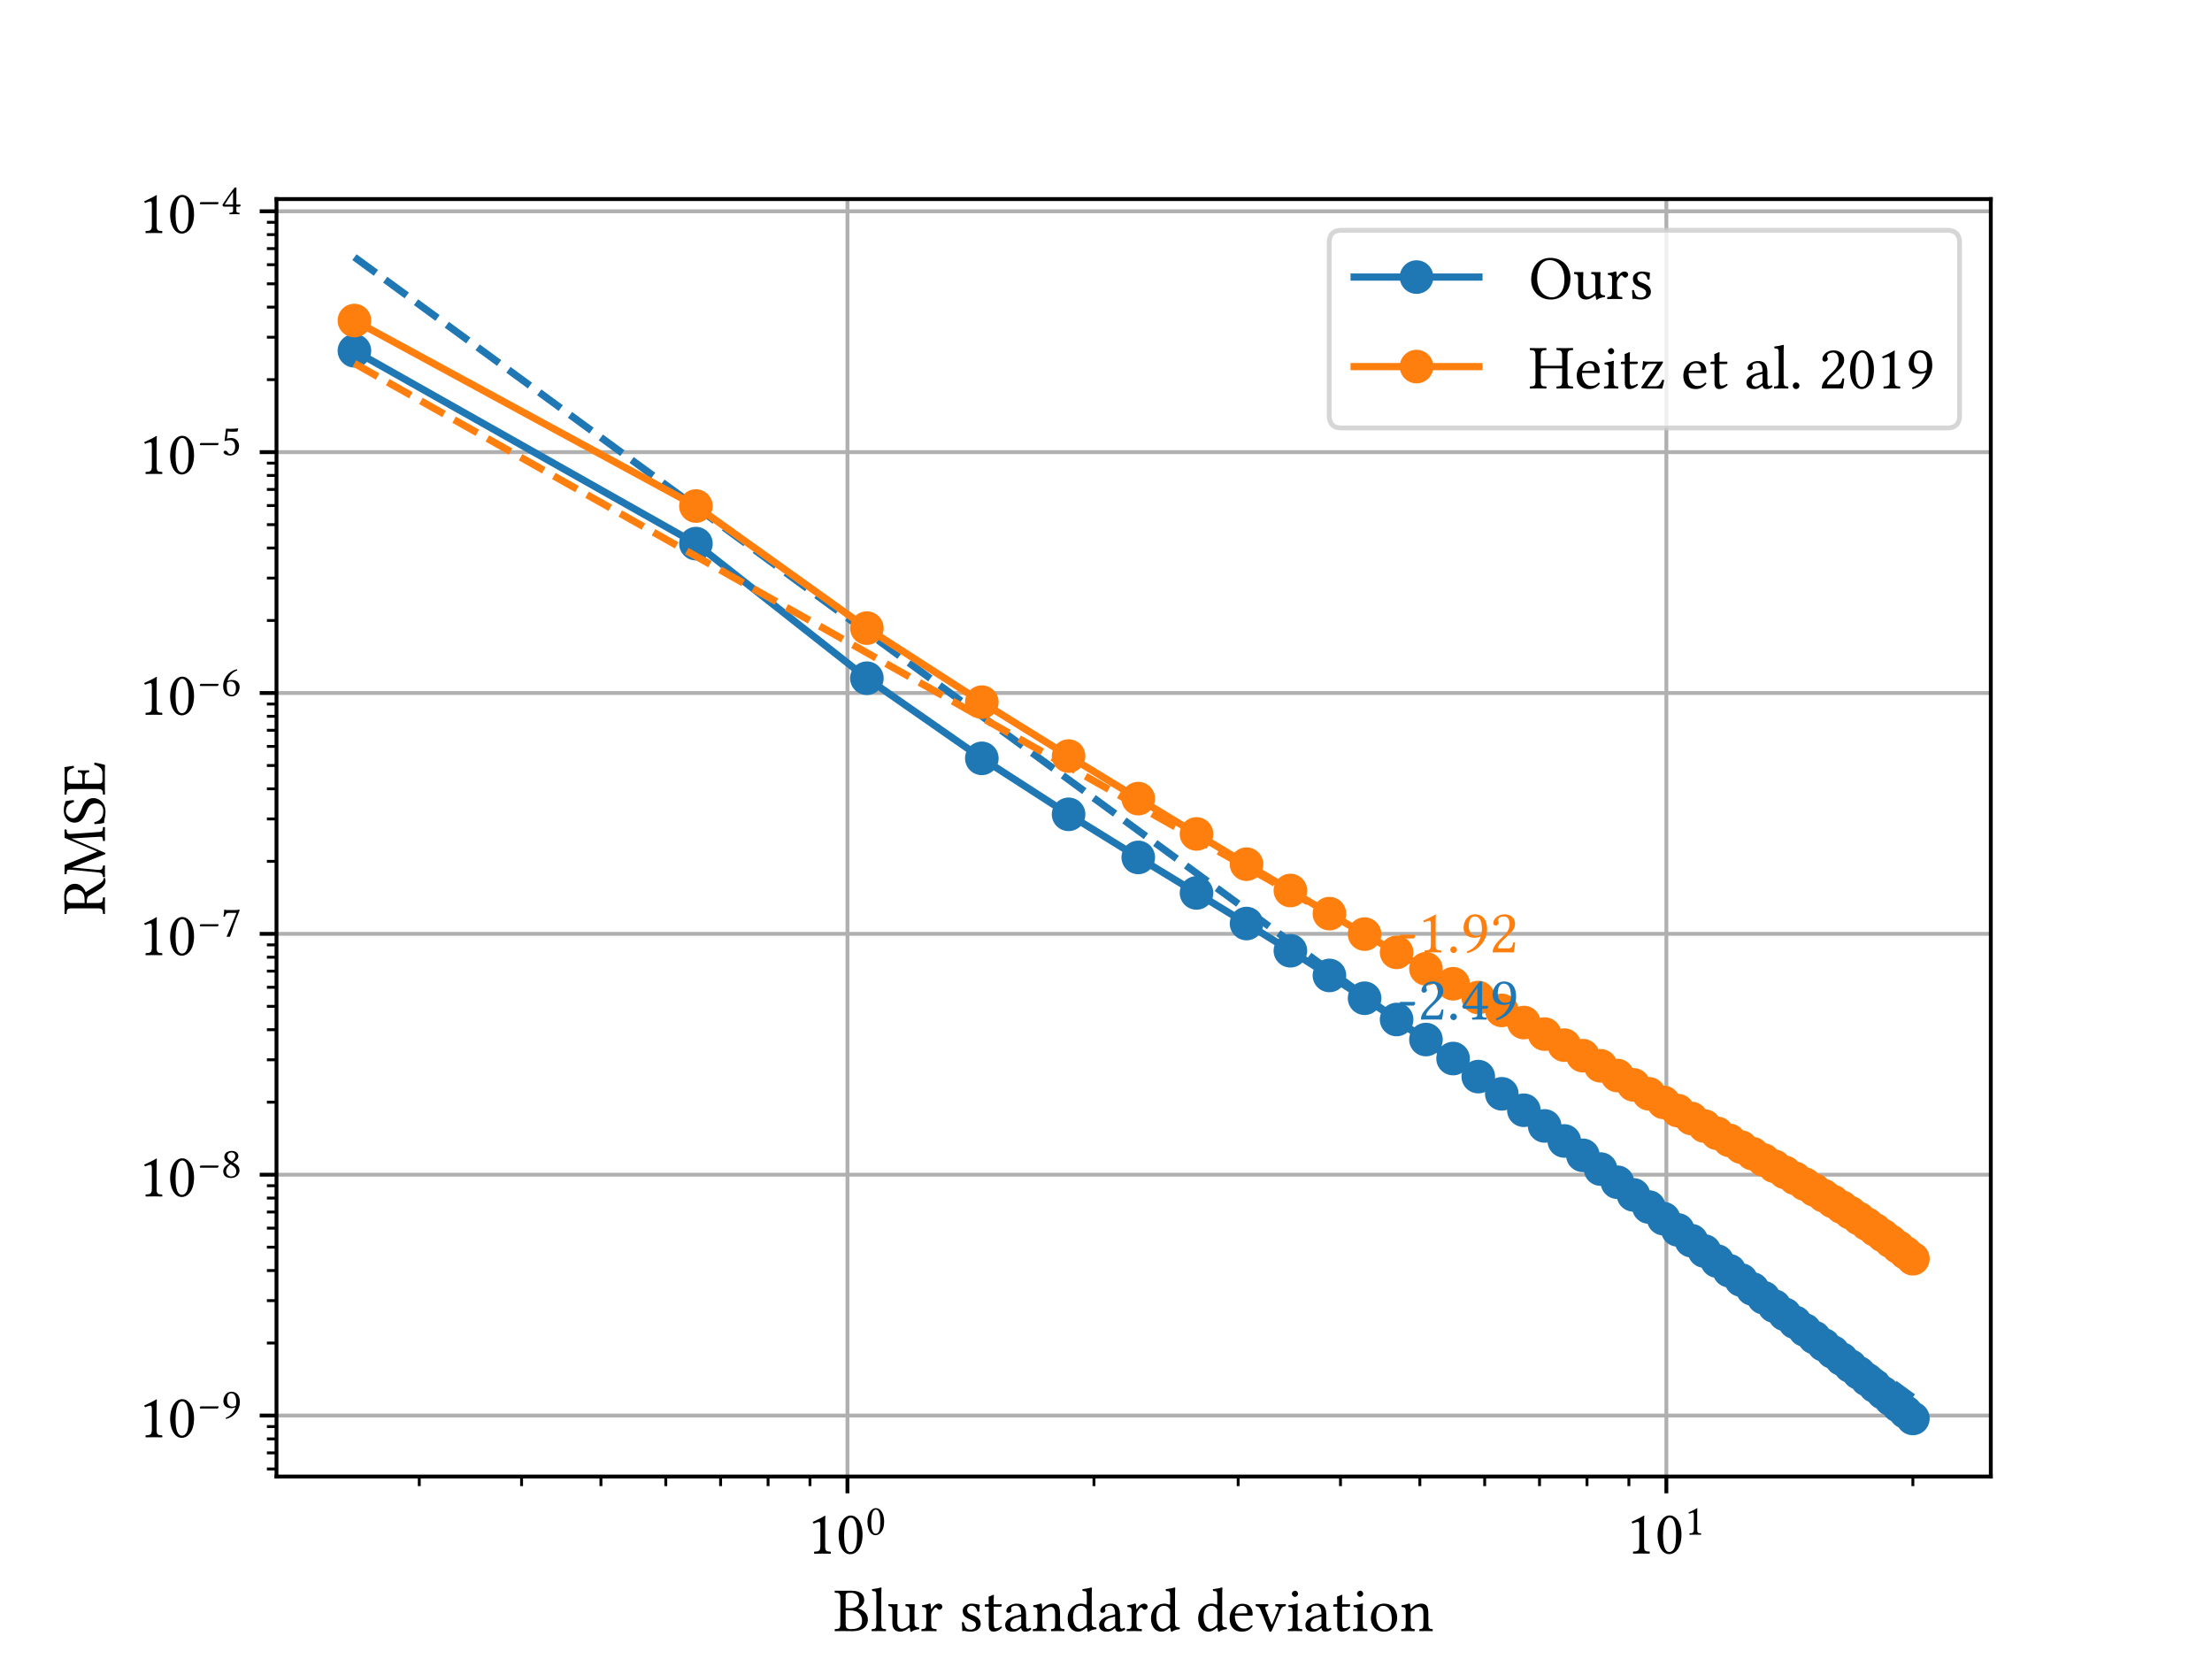 <?xml version="1.0" encoding="utf-8" standalone="no"?>
<!DOCTYPE svg PUBLIC "-//W3C//DTD SVG 1.1//EN"
  "http://www.w3.org/Graphics/SVG/1.1/DTD/svg11.dtd">
<!-- Created with matplotlib (https://matplotlib.org/) -->
<svg height="345.6pt" version="1.1" viewBox="0 0 460.8 345.6" width="460.8pt" xmlns="http://www.w3.org/2000/svg" xmlns:xlink="http://www.w3.org/1999/xlink">
 <defs>
  <style type="text/css">
*{stroke-linecap:butt;stroke-linejoin:round;}
  </style>
 </defs>
 <g id="figure_1">
  <g id="patch_1">
   <path d="M 0 345.6 
L 460.8 345.6 
L 460.8 0 
L 0 0 
z
" style="fill:#ffffff;"/>
  </g>
  <g id="axes_1">
   <g id="patch_2">
    <path d="M 57.6 307.584 
L 414.72 307.584 
L 414.72 41.472 
L 57.6 41.472 
z
" style="fill:#ffffff;"/>
   </g>
   <g id="matplotlib.axis_1">
    <g id="xtick_1">
     <g id="line2d_1">
      <path clip-path="url(#pdb70a3548d)" d="M 176.54 307.584 
L 176.54 41.472 
" style="fill:none;stroke:#b0b0b0;stroke-linecap:square;stroke-width:0.8;"/>
     </g>
     <g id="line2d_2">
      <defs>
       <path d="M 0 0 
L 0 3.5 
" id="m15fa6230fa" style="stroke:#000000;stroke-width:0.8;"/>
      </defs>
      <g>
       <use style="stroke:#000000;stroke-width:0.8;" x="176.54" xlink:href="#m15fa6230fa" y="307.584"/>
      </g>
     </g>
     <g id="text_1">
      <!-- $\mathdefault{10^{0}}$ -->
      <defs>
       <path d="M 28.797 12.203 
L 28.797 46.906 
C 28.797 52.906 28.906 59 29.094 60.297 
C 29.094 60.703 28.797 60.797 28.5 60.797 
C 22.906 57.297 17.703 54.906 8.906 50.797 
C 9 49.594 9.5 48.703 10.406 48.094 
C 14.906 50 17.203 50.594 19.094 50.594 
C 20.703 50.594 21.094 48.203 21.094 44.797 
L 21.094 12.203 
C 21.094 3.906 18.406 3.406 11.406 3.094 
C 10.797 2.5 10.797 0.406 11.406 -0.203 
C 16.297 -0.094 19.797 0 25.297 0 
C 30 0 32.5 -0.094 37.5 -0.203 
C 38.094 0.406 38.094 2.5 37.5 3.094 
C 30.5 3.406 28.797 3.906 28.797 12.203 
z
" id="LinLibertineO-49"/>
       <path d="M 23.203 57.5 
C 24.906 57.5 26.5 56.906 27.703 55.797 
C 30.797 53.203 33.5 45.594 33.5 32.203 
C 33.5 23 33.203 16.703 31.797 11.594 
C 29.594 3.406 24.703 2.5 22.906 2.5 
C 13.594 2.5 12.594 19.594 12.594 28.297 
C 12.594 52.906 18.703 57.5 23.203 57.5 
z
M 22.797 -1 
C 30.5 -1 42.203 6.797 42.203 30.297 
C 42.203 40.203 39.797 48.703 35.406 54.5 
C 32.703 57.906 28.594 61 23.203 61 
C 13.297 61 3.906 49.203 3.906 29.406 
C 3.906 18.703 7.094 8.594 12.594 3.203 
C 15.5 0.297 18.906 -1 22.797 -1 
z
" id="LinLibertineO-48"/>
      </defs>
      <g transform="translate(168.155 323.658)scale(0.13 -0.13)">
       <use transform="translate(0 0.134)" xlink:href="#LinLibertineO-49"/>
       <use transform="translate(46.5 0.134)" xlink:href="#LinLibertineO-48"/>
       <use transform="translate(93.754 30.3)scale(0.7)" xlink:href="#LinLibertineO-48"/>
      </g>
     </g>
    </g>
    <g id="xtick_2">
     <g id="line2d_3">
      <path clip-path="url(#pdb70a3548d)" d="M 347.134 307.584 
L 347.134 41.472 
" style="fill:none;stroke:#b0b0b0;stroke-linecap:square;stroke-width:0.8;"/>
     </g>
     <g id="line2d_4">
      <g>
       <use style="stroke:#000000;stroke-width:0.8;" x="347.134" xlink:href="#m15fa6230fa" y="307.584"/>
      </g>
     </g>
     <g id="text_2">
      <!-- $\mathdefault{10^{1}}$ -->
      <g transform="translate(338.749 323.658)scale(0.13 -0.13)">
       <use transform="translate(0 0.277)" xlink:href="#LinLibertineO-49"/>
       <use transform="translate(46.5 0.277)" xlink:href="#LinLibertineO-48"/>
       <use transform="translate(93.754 30.442)scale(0.7)" xlink:href="#LinLibertineO-49"/>
      </g>
     </g>
    </g>
    <g id="xtick_3">
     <g id="line2d_5">
      <defs>
       <path d="M 0 0 
L 0 2 
" id="m70de7810a5" style="stroke:#000000;stroke-width:0.6;"/>
      </defs>
      <g>
       <use style="stroke:#000000;stroke-width:0.6;" x="87.341" xlink:href="#m70de7810a5" y="307.584"/>
      </g>
     </g>
    </g>
    <g id="xtick_4">
     <g id="line2d_6">
      <g>
       <use style="stroke:#000000;stroke-width:0.6;" x="108.654" xlink:href="#m70de7810a5" y="307.584"/>
      </g>
     </g>
    </g>
    <g id="xtick_5">
     <g id="line2d_7">
      <g>
       <use style="stroke:#000000;stroke-width:0.6;" x="125.186" xlink:href="#m70de7810a5" y="307.584"/>
      </g>
     </g>
    </g>
    <g id="xtick_6">
     <g id="line2d_8">
      <g>
       <use style="stroke:#000000;stroke-width:0.6;" x="138.694" xlink:href="#m70de7810a5" y="307.584"/>
      </g>
     </g>
    </g>
    <g id="xtick_7">
     <g id="line2d_9">
      <g>
       <use style="stroke:#000000;stroke-width:0.6;" x="150.115" xlink:href="#m70de7810a5" y="307.584"/>
      </g>
     </g>
    </g>
    <g id="xtick_8">
     <g id="line2d_10">
      <g>
       <use style="stroke:#000000;stroke-width:0.6;" x="160.008" xlink:href="#m70de7810a5" y="307.584"/>
      </g>
     </g>
    </g>
    <g id="xtick_9">
     <g id="line2d_11">
      <g>
       <use style="stroke:#000000;stroke-width:0.6;" x="168.734" xlink:href="#m70de7810a5" y="307.584"/>
      </g>
     </g>
    </g>
    <g id="xtick_10">
     <g id="line2d_12">
      <g>
       <use style="stroke:#000000;stroke-width:0.6;" x="227.894" xlink:href="#m70de7810a5" y="307.584"/>
      </g>
     </g>
    </g>
    <g id="xtick_11">
     <g id="line2d_13">
      <g>
       <use style="stroke:#000000;stroke-width:0.6;" x="257.934" xlink:href="#m70de7810a5" y="307.584"/>
      </g>
     </g>
    </g>
    <g id="xtick_12">
     <g id="line2d_14">
      <g>
       <use style="stroke:#000000;stroke-width:0.6;" x="279.248" xlink:href="#m70de7810a5" y="307.584"/>
      </g>
     </g>
    </g>
    <g id="xtick_13">
     <g id="line2d_15">
      <g>
       <use style="stroke:#000000;stroke-width:0.6;" x="295.78" xlink:href="#m70de7810a5" y="307.584"/>
      </g>
     </g>
    </g>
    <g id="xtick_14">
     <g id="line2d_16">
      <g>
       <use style="stroke:#000000;stroke-width:0.6;" x="309.288" xlink:href="#m70de7810a5" y="307.584"/>
      </g>
     </g>
    </g>
    <g id="xtick_15">
     <g id="line2d_17">
      <g>
       <use style="stroke:#000000;stroke-width:0.6;" x="320.708" xlink:href="#m70de7810a5" y="307.584"/>
      </g>
     </g>
    </g>
    <g id="xtick_16">
     <g id="line2d_18">
      <g>
       <use style="stroke:#000000;stroke-width:0.6;" x="330.601" xlink:href="#m70de7810a5" y="307.584"/>
      </g>
     </g>
    </g>
    <g id="xtick_17">
     <g id="line2d_19">
      <g>
       <use style="stroke:#000000;stroke-width:0.6;" x="339.328" xlink:href="#m70de7810a5" y="307.584"/>
      </g>
     </g>
    </g>
    <g id="xtick_18">
     <g id="line2d_20">
      <g>
       <use style="stroke:#000000;stroke-width:0.6;" x="398.487" xlink:href="#m70de7810a5" y="307.584"/>
      </g>
     </g>
    </g>
    <g id="text_3">
     <!-- Blur standard deviation -->
     <defs>
      <path d="M 19.094 55 
C 19.094 60.297 19.094 61.297 27.797 61.297 
C 33.406 61.297 40.703 58.297 40.703 48.094 
C 40.703 39.594 34.797 36.594 26.5 36.594 
L 19.094 36.594 
z
M 19.094 33.203 
L 26 33.203 
C 39.703 33.203 45.406 25.5 45.406 16.5 
C 45.406 9.203 42.594 3.094 27.406 3.094 
C 20.406 3.094 19.094 5.703 19.094 11.797 
z
M 14.797 64.5 
C 11.203 64.5 5.797 64.594 1.906 64.703 
C 1.297 64.094 1.297 62 1.906 61.406 
C 8.906 61.094 10.594 60.594 10.594 52.297 
L 10.594 12.203 
C 10.594 3.906 8.906 3.406 1.906 3.094 
C 1.297 2.5 1.297 0.406 1.906 -0.203 
C 5.797 -0.094 11.094 0 14.906 0 
C 18.406 0 21.094 -0.203 29.5 -0.203 
C 49.406 -0.203 54.703 9.797 54.703 18.406 
C 54.703 28 48 33.5 39.297 36 
L 39.297 36.203 
C 44.297 38.703 48.797 43.797 48.797 49.297 
C 48.797 56 45.906 64.703 27.297 64.703 
C 23.797 64.703 18.406 64.5 14.797 64.5 
z
" id="LinLibertineO-66"/>
      <path d="M 9.5 12.203 
C 9.5 3.906 8.406 3.406 2.297 3.094 
C 1.703 2.5 1.703 0.406 2.297 -0.203 
C 5.797 -0.094 9.5 0 13.5 0 
C 17.5 0 21.297 -0.094 24.594 -0.203 
C 25.203 0.406 25.203 2.5 24.594 3.094 
C 18.5 3.406 17.406 3.906 17.406 12.203 
L 17.406 58.297 
C 17.406 64.797 17.797 68.797 17.797 68.797 
C 17.797 69.5 17.406 69.797 16.5 69.797 
C 14 68.797 6.5 67.406 2.5 67.094 
C 2.297 66.297 2.5 64.703 3.094 64.094 
C 8.906 63.703 9.5 63.406 9.5 55.906 
z
" id="LinLibertineO-108"/>
      <path d="M 21.703 -1 
C 25.594 -1 30.297 1 35.203 5 
C 35.703 5.406 36.594 5.594 36.703 4.906 
C 36.906 2.297 37.797 -1 37.797 -1 
C 38.594 -1.297 39 -1.297 39.703 -1 
C 41.906 0.797 45.406 2.297 51.5 3 
C 52.094 3.594 52.094 5.094 51.5 5.703 
C 45.094 6.203 44.203 8.094 44.203 13 
L 44.203 32.203 
C 44.203 35.203 44.594 42.5 44.594 42.5 
C 44.594 42.797 44.297 43.094 43.797 43.094 
C 43.297 43 41.797 42.906 40.297 42.906 
C 37.094 42.906 33.5 43 30.094 43.094 
C 29.5 42.5 29.5 40.406 30.094 39.797 
C 35 39.5 36.297 38.297 36.297 31.703 
L 36.297 12.406 
C 36.297 10.5 36.094 9.703 34.703 8.5 
C 31 5.297 27.203 3.703 24.703 3.703 
C 21.703 3.703 16.703 5.094 16.703 14 
L 16.703 32.203 
C 16.703 35.203 17.094 42.5 17.094 42.5 
C 17.094 42.797 16.797 43.094 16.297 43.094 
C 15.797 43 14.297 42.906 12.797 42.906 
C 9.594 42.906 6 43 2.594 43.094 
C 2 42.5 2 40.406 2.594 39.797 
C 7.406 39.406 8.797 38.297 8.797 31.797 
L 8.797 12.594 
C 8.797 5.703 11.797 -1 21.703 -1 
z
" id="LinLibertineO-117"/>
      <path d="M 17.594 35.797 
C 17.406 39.797 17.203 42.297 16.797 43.406 
C 16.5 43.797 16.406 44.203 15.594 44.203 
C 12.797 43.094 10.203 42.203 3.297 41.297 
C 3.094 40.703 3.297 39.094 3.5 38.5 
C 8.906 38 10 37.5 10 31.703 
L 10 12.203 
C 10 3.906 8.797 3.5 2.594 3.094 
C 2 2.5 2 0.406 2.594 -0.203 
C 6.094 -0.094 10 0 14 0 
C 18 0 22.594 -0.094 26.094 -0.203 
C 26.703 0.406 26.703 2.5 26.094 3.094 
C 19.094 3.594 17.906 3.906 17.906 12.203 
L 17.906 26.094 
C 17.906 28.703 19.094 31 20.297 32.797 
C 21.406 34.406 23.703 37.703 24.906 37.703 
C 25.797 37.703 26.703 37.406 27.406 36.406 
C 28.203 35.406 29.297 34.094 31.094 34.094 
C 33.5 34.094 35.797 36.594 35.797 39.094 
C 35.797 41 34 43.906 29.797 43.906 
C 25.094 43.906 21 39.5 18.703 35.594 
C 18.094 34.5 17.594 35.297 17.594 35.797 
z
" id="LinLibertineO-114"/>
      <path id="LinLibertineO-32"/>
      <path d="M 4.797 13.797 
C 5.203 8.906 5.5 4.203 5.5 0 
C 6.5 0.203 7.5 0.297 8 0.297 
C 8.703 0.297 9.297 0.297 10 0.094 
C 12.703 -0.594 15.406 -1 19.094 -1 
C 24.703 -1 35 1.703 35 11.594 
C 35 18.406 30.094 22.406 23.297 24.906 
C 17.203 27.094 13.297 28.703 13.297 34.203 
C 13.297 38.297 16.906 40.594 20.297 40.594 
C 22.5 40.594 28.297 39.797 29.594 31.297 
C 30.203 30.703 32.203 30.797 32.797 31.406 
C 33.094 35 33.297 38.703 33.406 42 
C 30.297 42.5 25.5 43.906 20.297 43.906 
C 12.906 43.906 6.203 39.094 6.203 32.703 
C 6.203 25.406 9.5 22.297 17.203 19.094 
C 25.5 15.703 27.406 13.594 27.406 9.297 
C 27.406 4.406 22.594 2.297 18.906 2.297 
C 15 2.297 12.797 3.594 11.797 4.703 
C 9.594 7 8.5 11.406 7.906 13.906 
C 7.297 14.5 5.406 14.406 4.797 13.797 
z
" id="LinLibertineO-115"/>
      <path d="M 4.297 42.906 
C 2.906 42.906 2.5 41.703 2.5 40.906 
L 2.5 39.594 
C 2.5 39.094 2.594 39 3 39 
L 8.906 39 
L 8.906 8.906 
C 8.906 1.797 12 -1 16.594 -1 
C 21.203 -1 26.203 1.203 30.094 5.594 
C 29.906 6.594 29.297 7.203 28.297 7.297 
C 25.703 5.297 22.703 4.5 20.094 4.5 
C 17.406 4.5 16.797 7.5 16.797 13.703 
L 16.797 39 
L 27.203 39 
C 28.203 39 29.594 39.406 29.594 40.297 
L 29.594 42.297 
C 29.594 42.703 29.297 42.906 28.797 42.906 
L 16.797 42.906 
L 16.797 46.797 
C 16.797 53.297 17.203 57.297 17.203 57.297 
C 17.203 57.906 16.906 58.094 16.406 58.094 
C 15.906 58.094 15.094 57.703 14.203 57.203 
C 13 56.594 12 56.203 10.797 55.797 
C 9.594 55.5 8.594 55.094 8.594 54.5 
C 8.594 53.297 8.906 54 8.906 42.906 
z
" id="LinLibertineO-116"/>
      <path d="M 29.297 23.297 
L 29.297 10.094 
C 29.297 8.797 28.703 8.094 27.906 7.5 
C 25.297 5.406 21.906 3.094 19.094 3.094 
C 14.094 3.094 11.906 7.094 11.906 10.203 
C 11.906 14.703 14 19.297 21.406 21.203 
z
M 29.297 4.797 
C 29.906 1.703 30.906 -1 36 -1 
C 39.797 -1 43.406 0.703 45.5 2.703 
C 45.297 3.906 44.906 4.703 43.797 5.406 
C 43 4.703 41.297 3.797 40.094 3.797 
C 37.203 3.797 37.094 7.703 37.094 12.297 
L 37.094 27 
C 37.094 41.203 29.297 43.906 22 43.906 
C 13.797 43.906 5.5 38.5 5.5 32.797 
C 5.5 30.406 6.703 29.203 9 29.203 
C 11.906 29.203 13.703 31.297 13.703 32.594 
C 13.703 33.297 13.594 34 13.406 34.406 
C 13.297 34.703 13.203 35.297 13.203 36.406 
C 13.203 39.5 17.406 40.594 21.203 40.594 
C 24.594 40.594 29.297 38.906 29.297 27.594 
C 29.297 26.906 29 26.5 28.703 26.406 
L 20.094 24.297 
C 10.5 21.906 3.594 16.594 3.594 9.797 
C 3.594 1.594 9.203 -1 16.203 -1 
C 19.594 -1 22.703 -0.203 27.094 3.203 
L 29.094 4.797 
z
" id="LinLibertineO-97"/>
      <path d="M 18.406 35.797 
C 17.703 35.094 17.203 34.797 17.203 35.797 
C 17.094 38.5 16.797 42.297 16.406 43.406 
C 16.094 43.797 16 44.203 15.203 44.203 
C 12.406 43.094 9.797 42.203 2.906 41.297 
C 2.703 40.703 2.906 39.094 3.094 38.5 
C 8.5 38 9.594 37.5 9.594 31.703 
L 9.594 12.203 
C 9.594 4 8.594 3.594 2.594 3.094 
C 2 2.5 2 0.406 2.594 -0.203 
C 5.594 -0.094 9.594 0 13.594 0 
C 17.594 0 20.594 -0.094 23.594 -0.203 
C 24.203 0.406 24.203 2.5 23.594 3.094 
C 18.5 3.594 17.5 4 17.5 12.203 
L 17.5 28.594 
C 17.5 30.703 18.406 31.906 19.203 32.797 
C 23 36.5 27.5 38.703 31.406 38.703 
C 33.406 38.703 35.5 37.406 36.703 35.094 
C 37.703 33.094 37.906 30.406 37.906 27.406 
L 37.906 12.203 
C 37.906 4 36.906 3.594 31.703 3.094 
C 31.203 2.5 31.203 0.406 31.703 -0.203 
C 34.703 -0.094 37.906 0 41.906 0 
C 45.906 0 49.5 -0.094 52.5 -0.203 
C 53 0.406 53 2.5 52.5 3.094 
C 46.906 3.594 45.797 4 45.797 12.203 
L 45.797 27.094 
C 45.797 32.594 45.406 37.406 43.094 40.5 
C 41.406 42.703 38.297 43.906 34.797 43.906 
C 29.906 43.906 24.297 42.594 18.406 35.797 
z
" id="LinLibertineO-110"/>
      <path d="M 34.5 12.406 
C 34.5 10.5 34.297 9.703 32.906 8.5 
C 29.203 5.297 26 3.703 23.5 3.703 
C 18.094 3.703 12.5 9.594 12.5 22.094 
C 12.5 29.297 13.906 33.297 15.406 35.406 
C 18.5 40.094 22.703 40.406 24.703 40.406 
C 28.297 40.406 30.797 39.094 32.797 36.797 
C 34.203 35.203 34.5 34.5 34.5 31.406 
z
M 33.406 5 
C 33.797 5.406 34.797 5.594 34.906 4.906 
C 35.094 2.406 36 -1 36 -1 
C 36.797 -1.297 37.297 -1.297 37.906 -1 
C 40.094 0.797 43.594 2.297 49.703 3 
C 50.297 3.594 50.297 5.094 49.703 5.703 
C 43.297 6.203 42.406 8.094 42.406 13 
L 42.406 58.297 
C 42.406 64.797 42.797 68.797 42.797 68.797 
C 42.797 69.5 42.406 69.797 41.5 69.797 
C 39 68.797 31.5 67.406 27.5 67.094 
C 27.297 66.297 27.5 64.703 28.094 64.094 
C 33.297 63.797 34.5 64.297 34.5 55.906 
L 34.5 43.094 
C 34.5 42.406 34.297 42.203 33.594 42.203 
C 33.203 42.203 29.094 43.906 25.797 43.906 
C 19.203 43.906 14.797 41.703 10.797 37.906 
C 6.5 33.594 3.906 27.703 3.906 20.297 
C 3.906 8 10.094 -1 20.906 -1 
C 24.797 -1 28.5 1 33.406 5 
z
" id="LinLibertineO-100"/>
      <path d="M 12.406 28.203 
C 14.297 39.5 21.297 40.406 23.703 40.406 
C 27.5 40.406 32 38.297 32 29.906 
C 32 29 31.594 28.5 30.5 28.5 
z
M 38.594 9.297 
C 34.906 5.5 32 3.906 26.203 3.906 
C 22.594 3.906 18.406 6 15.297 11.094 
C 13.297 14.406 12.094 19 12.094 24.797 
L 38.703 24.594 
C 39.906 24.594 40.594 25.203 40.594 26.297 
C 40.594 34.703 37.594 43.703 23.703 43.703 
C 15 43.703 3.703 35.406 3.703 20.203 
C 3.703 14.594 5.094 9.203 8.406 5.406 
C 11.797 1.406 16.5 -1 23.703 -1 
C 31.297 -1 36.703 2.5 40.703 7.703 
C 40.406 8.703 39.797 9.203 38.594 9.297 
z
" id="LinLibertineO-101"/>
      <path d="M 32.5 39.797 
C 37.906 39.406 38.406 38.094 36.297 33.094 
L 28.297 13.5 
C 26.594 9.5 26.094 9.594 24.594 13.797 
L 17.297 33.094 
C 15.594 37.906 15.094 39.094 20.5 39.797 
C 21.094 40.406 21.094 42.5 20.5 43.094 
C 17.203 43 13.703 42.906 10.406 42.906 
C 7.094 42.906 4.094 43 1.094 43.094 
C 0.5 42.5 0.5 40.406 1.094 39.797 
C 6.406 39.094 7.094 37.5 9.094 32.5 
L 21.906 0.906 
C 22.5 -0.594 23.094 -1.203 24.406 -1.203 
C 25.406 -1.203 26 -0.594 26.797 1.094 
L 40.094 32.406 
C 42 36.703 43.094 39.297 48.703 39.797 
C 49.297 40.406 49.297 42.5 48.703 43.094 
C 46.703 43 44.297 42.906 41.703 42.906 
C 38.406 42.906 35 43 32.5 43.094 
C 31.906 42.5 31.906 40.406 32.5 39.797 
z
" id="LinLibertineO-118"/>
      <path d="M 9 59.906 
C 9 57.297 11.406 54.703 13.797 54.703 
C 16.594 54.703 19 57.297 19 59.5 
C 19 61.906 16.906 64.703 14.203 64.703 
C 11.797 64.703 9 62.297 9 59.906 
z
M 18.094 12.203 
L 18.094 32.094 
C 18.094 37.094 18.5 43.5 18.5 43.5 
C 18.5 43.906 18 44.203 17.203 44.203 
C 14.297 43.094 10.406 42.203 3.5 41.297 
C 3.297 40.703 3.5 39.094 3.703 38.5 
C 9.094 37.906 10.203 37.406 10.203 31.703 
L 10.203 12.203 
C 10.203 3.906 9.094 3.594 3 3.094 
C 2.406 2.5 2.406 0.406 3 -0.203 
C 6.297 -0.094 10.203 0 14.203 0 
C 18.203 0 22 -0.094 25.297 -0.203 
C 25.906 0.406 25.906 2.5 25.297 3.094 
C 19.203 3.5 18.094 3.906 18.094 12.203 
z
" id="LinLibertineO-105"/>
      <path d="M 4.094 20.5 
C 4.094 10.297 10.906 -1 25.094 -1 
C 31.5 -1 36.297 1.203 39.703 4.594 
C 44.203 8.906 46.297 15.203 46.297 21.406 
C 46.297 31.797 40.594 43.906 25.297 43.906 
C 18.703 43.906 13.203 41.203 9.594 36.906 
C 6 32.594 4.094 26.797 4.094 20.5 
z
M 23.797 40.406 
C 32.406 40.406 37.703 32.594 37.703 18.203 
C 37.703 5.594 31.203 2.5 26.5 2.5 
C 16.094 2.5 12.703 15.094 12.703 22.797 
C 12.703 31.5 14.797 40.406 23.797 40.406 
z
" id="LinLibertineO-111"/>
     </defs>
     <g transform="translate(173.683 339.774)scale(0.13 -0.13)">
      <use xlink:href="#LinLibertineO-66"/>
      <use x="58.8" xlink:href="#LinLibertineO-108"/>
      <use x="85.2" xlink:href="#LinLibertineO-117"/>
      <use x="138.3" xlink:href="#LinLibertineO-114"/>
      <use x="175.5" xlink:href="#LinLibertineO-32"/>
      <use x="200.5" xlink:href="#LinLibertineO-115"/>
      <use x="239.5" xlink:href="#LinLibertineO-116"/>
      <use x="271.1" xlink:href="#LinLibertineO-97"/>
      <use x="316.8" xlink:href="#LinLibertineO-110"/>
      <use x="371" xlink:href="#LinLibertineO-100"/>
      <use x="421.6" xlink:href="#LinLibertineO-97"/>
      <use x="467.3" xlink:href="#LinLibertineO-114"/>
      <use x="504.5" xlink:href="#LinLibertineO-100"/>
      <use x="555.1" xlink:href="#LinLibertineO-32"/>
      <use x="580.1" xlink:href="#LinLibertineO-100"/>
      <use x="630.7" xlink:href="#LinLibertineO-101"/>
      <use x="675.4" xlink:href="#LinLibertineO-118"/>
      <use x="725.1" xlink:href="#LinLibertineO-105"/>
      <use x="752.2" xlink:href="#LinLibertineO-97"/>
      <use x="797.9" xlink:href="#LinLibertineO-116"/>
      <use x="829.5" xlink:href="#LinLibertineO-105"/>
      <use x="856.6" xlink:href="#LinLibertineO-111"/>
      <use x="907" xlink:href="#LinLibertineO-110"/>
     </g>
    </g>
   </g>
   <g id="matplotlib.axis_2">
    <g id="ytick_1">
     <g id="line2d_21">
      <path clip-path="url(#pdb70a3548d)" d="M 57.6 294.883 
L 414.72 294.883 
" style="fill:none;stroke:#b0b0b0;stroke-linecap:square;stroke-width:0.8;"/>
     </g>
     <g id="line2d_22">
      <defs>
       <path d="M 0 0 
L -3.5 0 
" id="m4ad2fd8b0d" style="stroke:#000000;stroke-width:0.8;"/>
      </defs>
      <g>
       <use style="stroke:#000000;stroke-width:0.8;" x="57.6" xlink:href="#m4ad2fd8b0d" y="294.883"/>
      </g>
     </g>
     <g id="text_4">
      <!-- $\mathdefault{10^{-9}}$ -->
      <defs>
       <path d="M 46.297 22.594 
C 47.594 22.594 49 24.906 49 25.906 
C 49 26.703 48.594 27.594 47.594 27.594 
L 8.5 27.594 
C 7.297 27.594 6 25.703 6 24.203 
C 6 23.406 6.594 22.594 7.5 22.594 
z
" id="LinLibertineO-8722"/>
       <path d="M 33.5 29.203 
C 30.297 27 27 26.906 25.297 26.906 
C 15.5 26.906 13.297 36.5 13.297 41.5 
C 13.297 52.5 17.5 57.5 22.406 57.5 
C 28.703 57.5 34.406 54.094 34.406 37 
C 34.406 34.703 34.094 32 33.5 29.203 
z
M 32.594 25.5 
C 29.906 16.406 23.594 6.297 10.297 1.406 
C 10.297 0.203 10.703 -0.703 11.5 -1.203 
C 21.594 1.797 27.797 6 33.406 12.5 
C 39.594 19.703 42.703 28.797 42.703 36.703 
C 42.703 57 31.203 61 23.5 61 
C 10.406 61 5 48.297 5 39.703 
C 5 31.094 9.594 23.406 23.203 23.406 
C 25.797 23.406 29.594 24.203 32.594 25.5 
z
" id="LinLibertineO-57"/>
      </defs>
      <g transform="translate(28.89 299.419)scale(0.13 -0.13)">
       <use transform="translate(0 0.134)" xlink:href="#LinLibertineO-49"/>
       <use transform="translate(46.5 0.134)" xlink:href="#LinLibertineO-48"/>
       <use transform="translate(93.754 30.3)scale(0.7)" xlink:href="#LinLibertineO-8722"/>
       <use transform="translate(132.254 30.3)scale(0.7)" xlink:href="#LinLibertineO-57"/>
      </g>
     </g>
    </g>
    <g id="ytick_2">
     <g id="line2d_23">
      <path clip-path="url(#pdb70a3548d)" d="M 57.6 244.709 
L 414.72 244.709 
" style="fill:none;stroke:#b0b0b0;stroke-linecap:square;stroke-width:0.8;"/>
     </g>
     <g id="line2d_24">
      <g>
       <use style="stroke:#000000;stroke-width:0.8;" x="57.6" xlink:href="#m4ad2fd8b0d" y="244.709"/>
      </g>
     </g>
     <g id="text_5">
      <!-- $\mathdefault{10^{-8}}$ -->
      <defs>
       <path d="M 23.406 57.5 
C 29.906 57.5 32.297 53.203 32.297 48.594 
C 32.297 43.203 27 38.703 24.297 36.703 
L 21.203 38.594 
C 14.906 42.703 14.203 46 14.203 49.094 
C 14.203 53.703 17.406 57.5 23.406 57.5 
z
M 39.297 48.5 
C 39.297 55.703 33.703 61 23.906 61 
C 13.703 61 7.094 54.906 7.094 47.203 
C 7.094 41.594 9.797 37.5 15.906 33.703 
L 18.406 32.094 
C 15.5 30.5 12.906 28.797 10.406 26.594 
C 6.297 23 4.594 18.5 4.594 14.594 
C 4.594 4.406 11.797 -1 22.406 -1 
C 35.5 -1 41.906 8.594 41.906 16.203 
C 41.906 22 39.406 27 34.094 30.297 
L 27 34.594 
C 31.703 36.906 39.297 42.094 39.297 48.5 
z
M 22.594 2.5 
C 18.094 2.5 11.297 5.594 11.297 14.594 
C 11.297 17.594 12.594 24.594 21.203 30.297 
L 25.906 27.5 
C 32.094 23.703 34.594 19 34.594 14.203 
C 34.594 4.203 27.094 2.5 22.594 2.5 
z
" id="LinLibertineO-56"/>
      </defs>
      <g transform="translate(28.89 249.246)scale(0.13 -0.13)">
       <use transform="translate(0 0.134)" xlink:href="#LinLibertineO-49"/>
       <use transform="translate(46.5 0.134)" xlink:href="#LinLibertineO-48"/>
       <use transform="translate(93.754 30.3)scale(0.7)" xlink:href="#LinLibertineO-8722"/>
       <use transform="translate(132.254 30.3)scale(0.7)" xlink:href="#LinLibertineO-56"/>
      </g>
     </g>
    </g>
    <g id="ytick_3">
     <g id="line2d_25">
      <path clip-path="url(#pdb70a3548d)" d="M 57.6 194.536 
L 414.72 194.536 
" style="fill:none;stroke:#b0b0b0;stroke-linecap:square;stroke-width:0.8;"/>
     </g>
     <g id="line2d_26">
      <g>
       <use style="stroke:#000000;stroke-width:0.8;" x="57.6" xlink:href="#m4ad2fd8b0d" y="194.536"/>
      </g>
     </g>
     <g id="text_6">
      <!-- $\mathdefault{10^{-7}}$ -->
      <defs>
       <path d="M 17 53.5 
L 34.906 53.5 
C 27.094 34.094 19.203 14.594 12.406 -0.594 
L 13.203 -1.297 
L 20 -1 
C 25.703 16 31.203 32.594 42.406 59.906 
L 40.797 61.094 
C 39.094 60.594 36.906 60 33.094 60 
L 12.5 60 
C 9.094 60 9.297 61 7.5 61.406 
C 7.203 61.406 7.094 61.406 7.094 61.094 
C 7 56.297 5.906 50.297 5.094 45.094 
C 6.094 44.703 7.203 44.594 8.297 44.797 
C 10.5 52.797 13.797 53.5 17 53.5 
z
" id="LinLibertineO-55"/>
      </defs>
      <g transform="translate(28.89 199.072)scale(0.13 -0.13)">
       <use transform="translate(0 0.85)" xlink:href="#LinLibertineO-49"/>
       <use transform="translate(46.5 0.85)" xlink:href="#LinLibertineO-48"/>
       <use transform="translate(93.754 31.016)scale(0.7)" xlink:href="#LinLibertineO-8722"/>
       <use transform="translate(132.254 31.016)scale(0.7)" xlink:href="#LinLibertineO-55"/>
      </g>
     </g>
    </g>
    <g id="ytick_4">
     <g id="line2d_27">
      <path clip-path="url(#pdb70a3548d)" d="M 57.6 144.362 
L 414.72 144.362 
" style="fill:none;stroke:#b0b0b0;stroke-linecap:square;stroke-width:0.8;"/>
     </g>
     <g id="line2d_28">
      <g>
       <use style="stroke:#000000;stroke-width:0.8;" x="57.6" xlink:href="#m4ad2fd8b0d" y="144.362"/>
      </g>
     </g>
     <g id="text_7">
      <!-- $\mathdefault{10^{-6}}$ -->
      <defs>
       <path d="M 13.5 30.703 
C 16.797 32.797 20 33 21.797 33 
C 31.594 33 33.797 23.406 33.797 18.406 
C 33.797 7.406 29.594 2.406 24.703 2.406 
C 18.406 2.406 12.703 5.797 12.703 22.906 
C 12.703 25.094 12.906 27.797 13.5 30.703 
z
M 14.406 34.297 
C 17.094 43.406 23.5 53.5 36.797 58.5 
C 36.797 59.703 36.406 60.594 35.594 61.094 
C 25.5 58.094 19.297 53.906 13.703 47.406 
C 7.5 40.203 4.406 31.094 4.406 23.203 
C 4.406 2.906 15.906 -1.094 23.594 -1.094 
C 36.703 -1.094 42.094 11.594 42.094 20.203 
C 42.094 28.797 37.5 36.5 23.906 36.5 
C 21.297 36.5 17.406 35.703 14.406 34.297 
z
" id="LinLibertineO-54"/>
      </defs>
      <g transform="translate(28.89 148.899)scale(0.13 -0.13)">
       <use transform="translate(0 0.069)" xlink:href="#LinLibertineO-49"/>
       <use transform="translate(46.5 0.069)" xlink:href="#LinLibertineO-48"/>
       <use transform="translate(93.754 30.234)scale(0.7)" xlink:href="#LinLibertineO-8722"/>
       <use transform="translate(132.254 30.234)scale(0.7)" xlink:href="#LinLibertineO-54"/>
      </g>
     </g>
    </g>
    <g id="ytick_5">
     <g id="line2d_29">
      <path clip-path="url(#pdb70a3548d)" d="M 57.6 94.188 
L 414.72 94.188 
" style="fill:none;stroke:#b0b0b0;stroke-linecap:square;stroke-width:0.8;"/>
     </g>
     <g id="line2d_30">
      <g>
       <use style="stroke:#000000;stroke-width:0.8;" x="57.6" xlink:href="#m4ad2fd8b0d" y="94.188"/>
      </g>
     </g>
     <g id="text_8">
      <!-- $\mathdefault{10^{-5}}$ -->
      <defs>
       <path d="M 31.906 18.906 
C 31.906 9.406 26.906 2.406 20.906 2.406 
C 17.094 2.406 15.797 4.906 14.297 6.906 
C 13 8.594 11.297 10.094 9.203 10.094 
C 7.297 10.094 5.406 8.406 5.406 6.406 
C 5.406 2.297 13.906 -1.094 19.594 -1.094 
C 32 -1.094 40.797 8.094 40.797 20.703 
C 40.797 30.406 34.094 39.094 22.906 39.094 
C 18.594 39.094 14.906 38.203 13.094 37.5 
L 15.094 54.203 
C 18.797 53.797 22 53.297 26.797 53.297 
C 29.797 53.297 33.203 53.5 37.297 53.906 
L 38.906 60.703 
L 38.203 61.094 
C 32.5 60.5 27.094 60 21.797 60 
C 18.094 60 14.5 60.203 11 60.5 
L 7.594 31.703 
C 12.906 33.703 16.703 34.094 20.297 34.094 
C 26.797 34.094 31.906 29.797 31.906 18.906 
z
" id="LinLibertineO-53"/>
      </defs>
      <g transform="translate(28.89 98.725)scale(0.13 -0.13)">
       <use transform="translate(0 0.069)" xlink:href="#LinLibertineO-49"/>
       <use transform="translate(46.5 0.069)" xlink:href="#LinLibertineO-48"/>
       <use transform="translate(93.754 30.234)scale(0.7)" xlink:href="#LinLibertineO-8722"/>
       <use transform="translate(132.254 30.234)scale(0.7)" xlink:href="#LinLibertineO-53"/>
      </g>
     </g>
    </g>
    <g id="ytick_6">
     <g id="line2d_31">
      <path clip-path="url(#pdb70a3548d)" d="M 57.6 44.015 
L 414.72 44.015 
" style="fill:none;stroke:#b0b0b0;stroke-linecap:square;stroke-width:0.8;"/>
     </g>
     <g id="line2d_32">
      <g>
       <use style="stroke:#000000;stroke-width:0.8;" x="57.6" xlink:href="#m4ad2fd8b0d" y="44.015"/>
      </g>
     </g>
     <g id="text_9">
      <!-- $\mathdefault{10^{-4}}$ -->
      <defs>
       <path d="M 27.094 50.703 
L 27.094 21.906 
L 8 21.906 
C 13.094 30.094 20.203 41.203 27.094 50.703 
z
M 43 21.906 
L 34.703 21.906 
L 34.703 51.094 
C 34.703 56.094 34.703 60 34.906 60.797 
L 34.703 61 
L 31.5 61 
C 30.797 61 30.203 60.297 29.906 59.906 
C 23.594 52.094 11.906 35.703 2.797 21.406 
C 3.094 19.906 3.703 17.203 6.703 17.203 
L 27.094 17.203 
L 27.094 8 
C 27.094 3.406 23.297 3.406 19 3.094 
C 18.406 2.5 18.406 0.406 19 -0.203 
C 22.203 -0.094 26.203 0 30.797 0 
C 34.703 0 38.5 -0.094 41.703 -0.203 
C 42.297 0.406 42.297 2.5 41.703 3.094 
C 36.797 3.5 34.703 3.297 34.703 8 
L 34.703 17.203 
L 41.594 17.203 
C 43 17.203 44.5 19.094 44.5 20.297 
C 44.5 21.297 44.094 21.906 43 21.906 
z
" id="LinLibertineO-52"/>
      </defs>
      <g transform="translate(28.89 48.552)scale(0.13 -0.13)">
       <use transform="translate(0 0.134)" xlink:href="#LinLibertineO-49"/>
       <use transform="translate(46.5 0.134)" xlink:href="#LinLibertineO-48"/>
       <use transform="translate(93.754 30.3)scale(0.7)" xlink:href="#LinLibertineO-8722"/>
       <use transform="translate(132.254 30.3)scale(0.7)" xlink:href="#LinLibertineO-52"/>
      </g>
     </g>
    </g>
    <g id="ytick_7">
     <g id="line2d_33">
      <defs>
       <path d="M 0 0 
L -2 0 
" id="mb0f2bfb874" style="stroke:#000000;stroke-width:0.6;"/>
      </defs>
      <g>
       <use style="stroke:#000000;stroke-width:0.6;" x="57.6" xlink:href="#mb0f2bfb874" y="306.014"/>
      </g>
     </g>
    </g>
    <g id="ytick_8">
     <g id="line2d_34">
      <g>
       <use style="stroke:#000000;stroke-width:0.6;" x="57.6" xlink:href="#mb0f2bfb874" y="302.655"/>
      </g>
     </g>
    </g>
    <g id="ytick_9">
     <g id="line2d_35">
      <g>
       <use style="stroke:#000000;stroke-width:0.6;" x="57.6" xlink:href="#mb0f2bfb874" y="299.745"/>
      </g>
     </g>
    </g>
    <g id="ytick_10">
     <g id="line2d_36">
      <g>
       <use style="stroke:#000000;stroke-width:0.6;" x="57.6" xlink:href="#mb0f2bfb874" y="297.178"/>
      </g>
     </g>
    </g>
    <g id="ytick_11">
     <g id="line2d_37">
      <g>
       <use style="stroke:#000000;stroke-width:0.6;" x="57.6" xlink:href="#mb0f2bfb874" y="279.779"/>
      </g>
     </g>
    </g>
    <g id="ytick_12">
     <g id="line2d_38">
      <g>
       <use style="stroke:#000000;stroke-width:0.6;" x="57.6" xlink:href="#mb0f2bfb874" y="270.944"/>
      </g>
     </g>
    </g>
    <g id="ytick_13">
     <g id="line2d_39">
      <g>
       <use style="stroke:#000000;stroke-width:0.6;" x="57.6" xlink:href="#mb0f2bfb874" y="264.675"/>
      </g>
     </g>
    </g>
    <g id="ytick_14">
     <g id="line2d_40">
      <g>
       <use style="stroke:#000000;stroke-width:0.6;" x="57.6" xlink:href="#mb0f2bfb874" y="259.813"/>
      </g>
     </g>
    </g>
    <g id="ytick_15">
     <g id="line2d_41">
      <g>
       <use style="stroke:#000000;stroke-width:0.6;" x="57.6" xlink:href="#mb0f2bfb874" y="255.84"/>
      </g>
     </g>
    </g>
    <g id="ytick_16">
     <g id="line2d_42">
      <g>
       <use style="stroke:#000000;stroke-width:0.6;" x="57.6" xlink:href="#mb0f2bfb874" y="252.481"/>
      </g>
     </g>
    </g>
    <g id="ytick_17">
     <g id="line2d_43">
      <g>
       <use style="stroke:#000000;stroke-width:0.6;" x="57.6" xlink:href="#mb0f2bfb874" y="249.571"/>
      </g>
     </g>
    </g>
    <g id="ytick_18">
     <g id="line2d_44">
      <g>
       <use style="stroke:#000000;stroke-width:0.6;" x="57.6" xlink:href="#mb0f2bfb874" y="247.005"/>
      </g>
     </g>
    </g>
    <g id="ytick_19">
     <g id="line2d_45">
      <g>
       <use style="stroke:#000000;stroke-width:0.6;" x="57.6" xlink:href="#mb0f2bfb874" y="229.605"/>
      </g>
     </g>
    </g>
    <g id="ytick_20">
     <g id="line2d_46">
      <g>
       <use style="stroke:#000000;stroke-width:0.6;" x="57.6" xlink:href="#mb0f2bfb874" y="220.77"/>
      </g>
     </g>
    </g>
    <g id="ytick_21">
     <g id="line2d_47">
      <g>
       <use style="stroke:#000000;stroke-width:0.6;" x="57.6" xlink:href="#mb0f2bfb874" y="214.502"/>
      </g>
     </g>
    </g>
    <g id="ytick_22">
     <g id="line2d_48">
      <g>
       <use style="stroke:#000000;stroke-width:0.6;" x="57.6" xlink:href="#mb0f2bfb874" y="209.639"/>
      </g>
     </g>
    </g>
    <g id="ytick_23">
     <g id="line2d_49">
      <g>
       <use style="stroke:#000000;stroke-width:0.6;" x="57.6" xlink:href="#mb0f2bfb874" y="205.666"/>
      </g>
     </g>
    </g>
    <g id="ytick_24">
     <g id="line2d_50">
      <g>
       <use style="stroke:#000000;stroke-width:0.6;" x="57.6" xlink:href="#mb0f2bfb874" y="202.307"/>
      </g>
     </g>
    </g>
    <g id="ytick_25">
     <g id="line2d_51">
      <g>
       <use style="stroke:#000000;stroke-width:0.6;" x="57.6" xlink:href="#mb0f2bfb874" y="199.398"/>
      </g>
     </g>
    </g>
    <g id="ytick_26">
     <g id="line2d_52">
      <g>
       <use style="stroke:#000000;stroke-width:0.6;" x="57.6" xlink:href="#mb0f2bfb874" y="196.831"/>
      </g>
     </g>
    </g>
    <g id="ytick_27">
     <g id="line2d_53">
      <g>
       <use style="stroke:#000000;stroke-width:0.6;" x="57.6" xlink:href="#mb0f2bfb874" y="179.432"/>
      </g>
     </g>
    </g>
    <g id="ytick_28">
     <g id="line2d_54">
      <g>
       <use style="stroke:#000000;stroke-width:0.6;" x="57.6" xlink:href="#mb0f2bfb874" y="170.597"/>
      </g>
     </g>
    </g>
    <g id="ytick_29">
     <g id="line2d_55">
      <g>
       <use style="stroke:#000000;stroke-width:0.6;" x="57.6" xlink:href="#mb0f2bfb874" y="164.328"/>
      </g>
     </g>
    </g>
    <g id="ytick_30">
     <g id="line2d_56">
      <g>
       <use style="stroke:#000000;stroke-width:0.6;" x="57.6" xlink:href="#mb0f2bfb874" y="159.466"/>
      </g>
     </g>
    </g>
    <g id="ytick_31">
     <g id="line2d_57">
      <g>
       <use style="stroke:#000000;stroke-width:0.6;" x="57.6" xlink:href="#mb0f2bfb874" y="155.493"/>
      </g>
     </g>
    </g>
    <g id="ytick_32">
     <g id="line2d_58">
      <g>
       <use style="stroke:#000000;stroke-width:0.6;" x="57.6" xlink:href="#mb0f2bfb874" y="152.134"/>
      </g>
     </g>
    </g>
    <g id="ytick_33">
     <g id="line2d_59">
      <g>
       <use style="stroke:#000000;stroke-width:0.6;" x="57.6" xlink:href="#mb0f2bfb874" y="149.224"/>
      </g>
     </g>
    </g>
    <g id="ytick_34">
     <g id="line2d_60">
      <g>
       <use style="stroke:#000000;stroke-width:0.6;" x="57.6" xlink:href="#mb0f2bfb874" y="146.658"/>
      </g>
     </g>
    </g>
    <g id="ytick_35">
     <g id="line2d_61">
      <g>
       <use style="stroke:#000000;stroke-width:0.6;" x="57.6" xlink:href="#mb0f2bfb874" y="129.258"/>
      </g>
     </g>
    </g>
    <g id="ytick_36">
     <g id="line2d_62">
      <g>
       <use style="stroke:#000000;stroke-width:0.6;" x="57.6" xlink:href="#mb0f2bfb874" y="120.423"/>
      </g>
     </g>
    </g>
    <g id="ytick_37">
     <g id="line2d_63">
      <g>
       <use style="stroke:#000000;stroke-width:0.6;" x="57.6" xlink:href="#mb0f2bfb874" y="114.155"/>
      </g>
     </g>
    </g>
    <g id="ytick_38">
     <g id="line2d_64">
      <g>
       <use style="stroke:#000000;stroke-width:0.6;" x="57.6" xlink:href="#mb0f2bfb874" y="109.292"/>
      </g>
     </g>
    </g>
    <g id="ytick_39">
     <g id="line2d_65">
      <g>
       <use style="stroke:#000000;stroke-width:0.6;" x="57.6" xlink:href="#mb0f2bfb874" y="105.319"/>
      </g>
     </g>
    </g>
    <g id="ytick_40">
     <g id="line2d_66">
      <g>
       <use style="stroke:#000000;stroke-width:0.6;" x="57.6" xlink:href="#mb0f2bfb874" y="101.96"/>
      </g>
     </g>
    </g>
    <g id="ytick_41">
     <g id="line2d_67">
      <g>
       <use style="stroke:#000000;stroke-width:0.6;" x="57.6" xlink:href="#mb0f2bfb874" y="99.051"/>
      </g>
     </g>
    </g>
    <g id="ytick_42">
     <g id="line2d_68">
      <g>
       <use style="stroke:#000000;stroke-width:0.6;" x="57.6" xlink:href="#mb0f2bfb874" y="96.484"/>
      </g>
     </g>
    </g>
    <g id="ytick_43">
     <g id="line2d_69">
      <g>
       <use style="stroke:#000000;stroke-width:0.6;" x="57.6" xlink:href="#mb0f2bfb874" y="79.085"/>
      </g>
     </g>
    </g>
    <g id="ytick_44">
     <g id="line2d_70">
      <g>
       <use style="stroke:#000000;stroke-width:0.6;" x="57.6" xlink:href="#mb0f2bfb874" y="70.25"/>
      </g>
     </g>
    </g>
    <g id="ytick_45">
     <g id="line2d_71">
      <g>
       <use style="stroke:#000000;stroke-width:0.6;" x="57.6" xlink:href="#mb0f2bfb874" y="63.981"/>
      </g>
     </g>
    </g>
    <g id="ytick_46">
     <g id="line2d_72">
      <g>
       <use style="stroke:#000000;stroke-width:0.6;" x="57.6" xlink:href="#mb0f2bfb874" y="59.119"/>
      </g>
     </g>
    </g>
    <g id="ytick_47">
     <g id="line2d_73">
      <g>
       <use style="stroke:#000000;stroke-width:0.6;" x="57.6" xlink:href="#mb0f2bfb874" y="55.146"/>
      </g>
     </g>
    </g>
    <g id="ytick_48">
     <g id="line2d_74">
      <g>
       <use style="stroke:#000000;stroke-width:0.6;" x="57.6" xlink:href="#mb0f2bfb874" y="51.787"/>
      </g>
     </g>
    </g>
    <g id="ytick_49">
     <g id="line2d_75">
      <g>
       <use style="stroke:#000000;stroke-width:0.6;" x="57.6" xlink:href="#mb0f2bfb874" y="48.877"/>
      </g>
     </g>
    </g>
    <g id="ytick_50">
     <g id="line2d_76">
      <g>
       <use style="stroke:#000000;stroke-width:0.6;" x="57.6" xlink:href="#mb0f2bfb874" y="46.311"/>
      </g>
     </g>
    </g>
    <g id="text_10">
     <!-- RMSE -->
     <defs>
      <path d="M 27.203 61.797 
C 33.297 61.797 40.5 59.594 40.5 47.797 
C 40.5 35.297 33.406 32.5 23.703 32.5 
L 18.906 32.5 
L 18.906 55.406 
C 18.906 58.297 20.094 61.797 27.203 61.797 
z
M 18.906 12.203 
L 18.906 29.094 
C 27.297 29.094 29.094 27.594 30.594 25.297 
L 41.297 7.906 
C 44.094 3.203 48.5 -1 54.5 -1 
C 56 -1 57.703 -0.797 58.703 -0.297 
C 59 0.297 59 1.297 58.594 2.094 
C 54.094 2.094 51.594 5.406 49 9.797 
L 36.406 30.797 
C 40.703 32.203 49.703 37.406 49.703 47.906 
C 49.703 52.906 48 57 44.406 60.406 
C 39.594 64.906 33.406 65.203 27.094 65.203 
C 22.406 65.203 18.203 64.5 14.594 64.5 
C 11.094 64.5 6.406 64.594 1.703 64.703 
C 1.094 64.094 1.094 62 1.703 61.406 
C 8.703 61.094 10.406 60.594 10.406 52.297 
L 10.406 12.203 
C 10.406 3.906 8.703 3.406 1.703 3.094 
C 1.094 2.5 1.094 0.406 1.703 -0.203 
C 6.203 -0.094 10.797 0 14.703 0 
C 18.406 0 23.203 -0.094 27.594 -0.203 
C 28.203 0.406 28.203 2.5 27.594 3.094 
C 20.594 3.406 18.906 3.906 18.906 12.203 
z
" id="LinLibertineO-82"/>
      <path d="M 66.203 11.594 
C 66.703 3.5 66.406 3.406 59.906 3.094 
C 59.297 2.5 59.297 0.406 59.906 -0.203 
C 63.594 -0.094 67.594 0 70.594 0 
C 73.594 0 78.094 -0.094 81.5 -0.203 
C 82.094 0.406 82.094 2.5 81.5 3.094 
C 74.703 3.406 74.297 3.797 73.797 12.094 
L 70.797 54.203 
C 70.406 59.594 70.906 61 77.703 61.406 
C 78.297 62 78.297 64.094 77.703 64.703 
L 64.594 64.5 
L 43.406 13.797 
C 43 12.797 42.703 12.406 42.5 12.406 
C 42.297 12.406 42 12.906 41.703 13.703 
L 21.203 64.5 
L 6.703 64.703 
C 6.094 64.094 6.094 62 6.703 61.406 
C 13.594 61 14.203 60.797 13.5 53.297 
L 9.406 12.094 
C 8.906 6.094 7.703 3.594 2 3.094 
C 1.406 2.5 1.406 0.406 2 -0.203 
C 5 -0.094 8.203 0 10.594 0 
C 13 0 17 -0.094 20 -0.203 
C 20.594 0.406 20.594 2.5 20 3.094 
C 13.406 3.594 12.797 6.594 13.406 12.297 
L 17.203 52.406 
L 17.406 52.406 
L 38.094 0.5 
C 38.297 -0.297 39 -1 39.594 -1 
C 40.203 -1 40.594 -0.297 41 0.5 
L 63.5 53.406 
L 63.703 53.406 
z
" id="LinLibertineO-77"/>
      <path d="M 39.406 63.094 
C 33.594 63.906 33.906 65.797 24.094 65.797 
C 14 65.797 5.094 59.094 5.094 48.5 
C 5.094 37.906 13.703 33.094 22.5 29.797 
C 28.594 27.406 36 24.594 36 14.906 
C 36 6.797 31.406 2.594 23.5 2.594 
C 14.094 2.594 8.094 6.797 5.906 16.797 
C 4.703 17.203 3.594 17 2.703 16.5 
C 3.094 8.797 3.5 6.203 4.703 1.297 
C 11 1.297 13.703 -1 22.594 -1 
C 27.203 -1 31.5 0.094 35 2.203 
C 40.703 5.797 44.406 12 44.406 18.406 
C 44.406 29 36.297 33.703 28.094 36.703 
C 22.203 39 12.203 42.703 12.203 51.203 
C 12.203 56.797 17.297 62.406 23.094 62.406 
C 32.906 62.406 36 56.203 38 49.594 
C 39 49.406 40.297 49.5 41.203 50.203 
C 40.906 55 40.5 57.797 39.406 63.094 
z
" id="LinLibertineO-83"/>
      <path d="M 28.094 36.094 
L 19 36.094 
L 19 54.094 
C 19 58.5 20.203 60.5 25.594 60.5 
L 33.094 60.5 
C 40.594 60.5 42.203 56.5 44.406 49.594 
C 45.594 49.406 46.703 49.594 47.703 50.094 
C 47.203 54.203 45.703 63.797 45.5 64.594 
C 45.5 64.797 45.406 64.906 45.094 64.906 
C 43.406 64.594 42.594 64.5 40.203 64.5 
L 14.703 64.5 
C 11.594 64.5 5.797 64.594 1.797 64.703 
C 1.203 64.094 1.203 62 1.797 61.406 
C 8.797 61.094 10.5 60.594 10.5 52.297 
L 10.5 12.203 
C 10.5 3.906 8.797 3.406 1.797 3.094 
C 1.203 2.5 1.203 0.406 1.797 -0.203 
C 5.5 -0.094 11.5 0 14.797 0 
L 36.297 0 
C 41.094 0 49.094 -0.203 49.094 -0.203 
C 50.5 4.797 52 11.406 52.797 16.5 
C 51.703 17 50.594 17.297 49.297 17 
C 47.297 9.797 43.797 3.906 36.203 3.906 
L 24.594 3.906 
C 20.406 3.906 19 5.5 19 10.203 
L 19 32.297 
L 28.094 32.297 
C 36.594 32.297 36.906 30 37.203 25.5 
C 37.797 24.906 39.906 24.906 40.5 25.5 
C 40.406 28.094 40.297 30.797 40.297 34.297 
C 40.297 37.094 40.406 40.5 40.5 42.906 
C 39.906 43.5 37.797 43.5 37.203 42.906 
C 36.906 37.406 36.594 36.094 28.094 36.094 
z
" id="LinLibertineO-69"/>
     </defs>
     <g transform="translate(21.847 190.571)rotate(-90)scale(0.13 -0.13)">
      <use xlink:href="#LinLibertineO-82"/>
      <use x="58.7" xlink:href="#LinLibertineO-77"/>
      <use x="142.6" xlink:href="#LinLibertineO-83"/>
      <use x="191.1" xlink:href="#LinLibertineO-69"/>
     </g>
    </g>
   </g>
   <g id="line2d_77">
    <path clip-path="url(#pdb70a3548d)" d="M 73.833 73.072 
L 144.973 113.249 
L 180.586 141.287 
L 204.536 157.978 
L 222.607 169.637 
L 237.122 178.616 
L 249.255 186.015 
L 259.677 192.391 
L 268.813 198.057 
L 276.944 203.203 
L 284.271 207.951 
L 290.938 212.384 
L 297.054 216.559 
L 302.704 220.515 
L 307.953 224.276 
L 312.854 227.862 
L 317.452 231.285 
L 321.781 234.555 
L 325.87 237.682 
L 329.746 240.674 
L 333.429 243.539 
L 336.937 246.284 
L 340.287 248.918 
L 343.492 251.446 
L 346.564 253.875 
L 349.514 256.211 
L 352.351 258.458 
L 355.083 260.622 
L 357.718 262.707 
L 360.262 264.717 
L 362.722 266.657 
L 365.103 268.531 
L 367.41 270.344 
L 369.647 272.099 
L 371.819 273.801 
L 373.928 275.455 
L 375.98 277.064 
L 377.976 278.633 
L 379.919 280.165 
L 381.813 281.665 
L 383.66 283.134 
L 385.462 284.578 
L 387.221 285.998 
L 388.939 287.397 
L 390.618 288.778 
L 392.26 290.143 
L 393.867 291.495 
L 395.439 292.835 
L 396.979 294.166 
L 398.487 295.488 
" style="fill:none;stroke:#1f77b4;stroke-linecap:square;stroke-width:1.5;"/>
    <defs>
     <path d="M 0 3 
C 0.796 3 1.559 2.684 2.121 2.121 
C 2.684 1.559 3 0.796 3 0 
C 3 -0.796 2.684 -1.559 2.121 -2.121 
C 1.559 -2.684 0.796 -3 0 -3 
C -0.796 -3 -1.559 -2.684 -2.121 -2.121 
C -2.684 -1.559 -3 -0.796 -3 0 
C -3 0.796 -2.684 1.559 -2.121 2.121 
C -1.559 2.684 -0.796 3 0 3 
z
" id="m0887dd1492" style="stroke:#1f77b4;"/>
    </defs>
    <g clip-path="url(#pdb70a3548d)">
     <use style="fill:#1f77b4;stroke:#1f77b4;" x="73.833" xlink:href="#m0887dd1492" y="73.072"/>
     <use style="fill:#1f77b4;stroke:#1f77b4;" x="144.973" xlink:href="#m0887dd1492" y="113.249"/>
     <use style="fill:#1f77b4;stroke:#1f77b4;" x="180.586" xlink:href="#m0887dd1492" y="141.287"/>
     <use style="fill:#1f77b4;stroke:#1f77b4;" x="204.536" xlink:href="#m0887dd1492" y="157.978"/>
     <use style="fill:#1f77b4;stroke:#1f77b4;" x="222.607" xlink:href="#m0887dd1492" y="169.637"/>
     <use style="fill:#1f77b4;stroke:#1f77b4;" x="237.122" xlink:href="#m0887dd1492" y="178.616"/>
     <use style="fill:#1f77b4;stroke:#1f77b4;" x="249.255" xlink:href="#m0887dd1492" y="186.015"/>
     <use style="fill:#1f77b4;stroke:#1f77b4;" x="259.677" xlink:href="#m0887dd1492" y="192.391"/>
     <use style="fill:#1f77b4;stroke:#1f77b4;" x="268.813" xlink:href="#m0887dd1492" y="198.057"/>
     <use style="fill:#1f77b4;stroke:#1f77b4;" x="276.944" xlink:href="#m0887dd1492" y="203.203"/>
     <use style="fill:#1f77b4;stroke:#1f77b4;" x="284.271" xlink:href="#m0887dd1492" y="207.951"/>
     <use style="fill:#1f77b4;stroke:#1f77b4;" x="290.938" xlink:href="#m0887dd1492" y="212.384"/>
     <use style="fill:#1f77b4;stroke:#1f77b4;" x="297.054" xlink:href="#m0887dd1492" y="216.559"/>
     <use style="fill:#1f77b4;stroke:#1f77b4;" x="302.704" xlink:href="#m0887dd1492" y="220.515"/>
     <use style="fill:#1f77b4;stroke:#1f77b4;" x="307.953" xlink:href="#m0887dd1492" y="224.276"/>
     <use style="fill:#1f77b4;stroke:#1f77b4;" x="312.854" xlink:href="#m0887dd1492" y="227.862"/>
     <use style="fill:#1f77b4;stroke:#1f77b4;" x="317.452" xlink:href="#m0887dd1492" y="231.285"/>
     <use style="fill:#1f77b4;stroke:#1f77b4;" x="321.781" xlink:href="#m0887dd1492" y="234.555"/>
     <use style="fill:#1f77b4;stroke:#1f77b4;" x="325.87" xlink:href="#m0887dd1492" y="237.682"/>
     <use style="fill:#1f77b4;stroke:#1f77b4;" x="329.746" xlink:href="#m0887dd1492" y="240.674"/>
     <use style="fill:#1f77b4;stroke:#1f77b4;" x="333.429" xlink:href="#m0887dd1492" y="243.539"/>
     <use style="fill:#1f77b4;stroke:#1f77b4;" x="336.937" xlink:href="#m0887dd1492" y="246.284"/>
     <use style="fill:#1f77b4;stroke:#1f77b4;" x="340.287" xlink:href="#m0887dd1492" y="248.918"/>
     <use style="fill:#1f77b4;stroke:#1f77b4;" x="343.492" xlink:href="#m0887dd1492" y="251.446"/>
     <use style="fill:#1f77b4;stroke:#1f77b4;" x="346.564" xlink:href="#m0887dd1492" y="253.875"/>
     <use style="fill:#1f77b4;stroke:#1f77b4;" x="349.514" xlink:href="#m0887dd1492" y="256.211"/>
     <use style="fill:#1f77b4;stroke:#1f77b4;" x="352.351" xlink:href="#m0887dd1492" y="258.458"/>
     <use style="fill:#1f77b4;stroke:#1f77b4;" x="355.083" xlink:href="#m0887dd1492" y="260.622"/>
     <use style="fill:#1f77b4;stroke:#1f77b4;" x="357.718" xlink:href="#m0887dd1492" y="262.707"/>
     <use style="fill:#1f77b4;stroke:#1f77b4;" x="360.262" xlink:href="#m0887dd1492" y="264.717"/>
     <use style="fill:#1f77b4;stroke:#1f77b4;" x="362.722" xlink:href="#m0887dd1492" y="266.657"/>
     <use style="fill:#1f77b4;stroke:#1f77b4;" x="365.103" xlink:href="#m0887dd1492" y="268.531"/>
     <use style="fill:#1f77b4;stroke:#1f77b4;" x="367.41" xlink:href="#m0887dd1492" y="270.344"/>
     <use style="fill:#1f77b4;stroke:#1f77b4;" x="369.647" xlink:href="#m0887dd1492" y="272.099"/>
     <use style="fill:#1f77b4;stroke:#1f77b4;" x="371.819" xlink:href="#m0887dd1492" y="273.801"/>
     <use style="fill:#1f77b4;stroke:#1f77b4;" x="373.928" xlink:href="#m0887dd1492" y="275.455"/>
     <use style="fill:#1f77b4;stroke:#1f77b4;" x="375.98" xlink:href="#m0887dd1492" y="277.064"/>
     <use style="fill:#1f77b4;stroke:#1f77b4;" x="377.976" xlink:href="#m0887dd1492" y="278.633"/>
     <use style="fill:#1f77b4;stroke:#1f77b4;" x="379.919" xlink:href="#m0887dd1492" y="280.165"/>
     <use style="fill:#1f77b4;stroke:#1f77b4;" x="381.813" xlink:href="#m0887dd1492" y="281.665"/>
     <use style="fill:#1f77b4;stroke:#1f77b4;" x="383.66" xlink:href="#m0887dd1492" y="283.134"/>
     <use style="fill:#1f77b4;stroke:#1f77b4;" x="385.462" xlink:href="#m0887dd1492" y="284.578"/>
     <use style="fill:#1f77b4;stroke:#1f77b4;" x="387.221" xlink:href="#m0887dd1492" y="285.998"/>
     <use style="fill:#1f77b4;stroke:#1f77b4;" x="388.939" xlink:href="#m0887dd1492" y="287.397"/>
     <use style="fill:#1f77b4;stroke:#1f77b4;" x="390.618" xlink:href="#m0887dd1492" y="288.778"/>
     <use style="fill:#1f77b4;stroke:#1f77b4;" x="392.26" xlink:href="#m0887dd1492" y="290.143"/>
     <use style="fill:#1f77b4;stroke:#1f77b4;" x="393.867" xlink:href="#m0887dd1492" y="291.495"/>
     <use style="fill:#1f77b4;stroke:#1f77b4;" x="395.439" xlink:href="#m0887dd1492" y="292.835"/>
     <use style="fill:#1f77b4;stroke:#1f77b4;" x="396.979" xlink:href="#m0887dd1492" y="294.166"/>
     <use style="fill:#1f77b4;stroke:#1f77b4;" x="398.487" xlink:href="#m0887dd1492" y="295.488"/>
    </g>
   </g>
   <g id="line2d_78">
    <path clip-path="url(#pdb70a3548d)" d="M 73.833 53.568 
L 144.973 105.613 
L 180.586 131.667 
L 204.536 149.189 
L 222.607 162.409 
L 237.122 173.028 
L 249.255 181.904 
L 259.677 189.529 
L 268.813 196.213 
L 276.944 202.162 
L 284.271 207.522 
L 290.938 212.399 
L 297.054 216.874 
L 302.704 221.007 
L 307.953 224.847 
L 312.854 228.433 
L 317.452 231.796 
L 321.781 234.963 
L 325.87 237.955 
L 329.746 240.791 
L 333.429 243.485 
L 336.937 246.052 
L 340.287 248.503 
L 343.492 250.847 
L 346.564 253.095 
L 349.514 255.253 
L 352.351 257.328 
L 355.083 259.327 
L 357.718 261.254 
L 360.262 263.116 
L 362.722 264.916 
L 365.103 266.657 
L 367.41 268.345 
L 369.647 269.982 
L 371.819 271.57 
L 373.928 273.114 
L 375.98 274.614 
L 377.976 276.075 
L 379.919 277.497 
L 381.813 278.882 
L 383.66 280.233 
L 385.462 281.551 
L 387.221 282.838 
L 388.939 284.095 
L 390.618 285.324 
L 392.26 286.525 
L 393.867 287.701 
L 395.439 288.851 
L 396.979 289.977 
L 398.487 291.081 
" style="fill:none;stroke:#1f77b4;stroke-dasharray:5.55,2.4;stroke-dashoffset:0;stroke-width:1.5;"/>
   </g>
   <g id="line2d_79">
    <path clip-path="url(#pdb70a3548d)" d="M 73.833 66.776 
L 144.973 105.419 
L 180.586 130.85 
L 204.536 146.272 
L 222.607 157.503 
L 237.122 166.366 
L 249.255 173.725 
L 259.677 180.024 
L 268.813 185.508 
L 276.944 190.328 
L 284.271 194.592 
L 290.938 198.395 
L 297.054 201.817 
L 302.704 204.934 
L 307.953 207.808 
L 312.854 210.49 
L 317.452 213.02 
L 321.781 215.423 
L 325.87 217.719 
L 329.746 219.918 
L 333.429 222.028 
L 336.937 224.054 
L 340.287 225.997 
L 343.492 227.86 
L 346.564 229.647 
L 349.514 231.359 
L 352.351 233.002 
L 355.083 234.579 
L 357.718 236.095 
L 360.262 237.556 
L 362.722 238.966 
L 365.103 240.333 
L 367.41 241.66 
L 369.647 242.954 
L 371.819 244.22 
L 373.928 245.463 
L 375.98 246.687 
L 377.976 247.896 
L 379.919 249.093 
L 381.813 250.283 
L 383.66 251.467 
L 385.462 252.649 
L 387.221 253.831 
L 388.939 255.014 
L 390.618 256.199 
L 392.26 257.39 
L 393.867 258.585 
L 395.439 259.787 
L 396.979 260.997 
L 398.487 262.214 
" style="fill:none;stroke:#ff7f0e;stroke-linecap:square;stroke-width:1.5;"/>
    <defs>
     <path d="M 0 3 
C 0.796 3 1.559 2.684 2.121 2.121 
C 2.684 1.559 3 0.796 3 0 
C 3 -0.796 2.684 -1.559 2.121 -2.121 
C 1.559 -2.684 0.796 -3 0 -3 
C -0.796 -3 -1.559 -2.684 -2.121 -2.121 
C -2.684 -1.559 -3 -0.796 -3 0 
C -3 0.796 -2.684 1.559 -2.121 2.121 
C -1.559 2.684 -0.796 3 0 3 
z
" id="mc73dffb01d" style="stroke:#ff7f0e;"/>
    </defs>
    <g clip-path="url(#pdb70a3548d)">
     <use style="fill:#ff7f0e;stroke:#ff7f0e;" x="73.833" xlink:href="#mc73dffb01d" y="66.776"/>
     <use style="fill:#ff7f0e;stroke:#ff7f0e;" x="144.973" xlink:href="#mc73dffb01d" y="105.419"/>
     <use style="fill:#ff7f0e;stroke:#ff7f0e;" x="180.586" xlink:href="#mc73dffb01d" y="130.85"/>
     <use style="fill:#ff7f0e;stroke:#ff7f0e;" x="204.536" xlink:href="#mc73dffb01d" y="146.272"/>
     <use style="fill:#ff7f0e;stroke:#ff7f0e;" x="222.607" xlink:href="#mc73dffb01d" y="157.503"/>
     <use style="fill:#ff7f0e;stroke:#ff7f0e;" x="237.122" xlink:href="#mc73dffb01d" y="166.366"/>
     <use style="fill:#ff7f0e;stroke:#ff7f0e;" x="249.255" xlink:href="#mc73dffb01d" y="173.725"/>
     <use style="fill:#ff7f0e;stroke:#ff7f0e;" x="259.677" xlink:href="#mc73dffb01d" y="180.024"/>
     <use style="fill:#ff7f0e;stroke:#ff7f0e;" x="268.813" xlink:href="#mc73dffb01d" y="185.508"/>
     <use style="fill:#ff7f0e;stroke:#ff7f0e;" x="276.944" xlink:href="#mc73dffb01d" y="190.328"/>
     <use style="fill:#ff7f0e;stroke:#ff7f0e;" x="284.271" xlink:href="#mc73dffb01d" y="194.592"/>
     <use style="fill:#ff7f0e;stroke:#ff7f0e;" x="290.938" xlink:href="#mc73dffb01d" y="198.395"/>
     <use style="fill:#ff7f0e;stroke:#ff7f0e;" x="297.054" xlink:href="#mc73dffb01d" y="201.817"/>
     <use style="fill:#ff7f0e;stroke:#ff7f0e;" x="302.704" xlink:href="#mc73dffb01d" y="204.934"/>
     <use style="fill:#ff7f0e;stroke:#ff7f0e;" x="307.953" xlink:href="#mc73dffb01d" y="207.808"/>
     <use style="fill:#ff7f0e;stroke:#ff7f0e;" x="312.854" xlink:href="#mc73dffb01d" y="210.49"/>
     <use style="fill:#ff7f0e;stroke:#ff7f0e;" x="317.452" xlink:href="#mc73dffb01d" y="213.02"/>
     <use style="fill:#ff7f0e;stroke:#ff7f0e;" x="321.781" xlink:href="#mc73dffb01d" y="215.423"/>
     <use style="fill:#ff7f0e;stroke:#ff7f0e;" x="325.87" xlink:href="#mc73dffb01d" y="217.719"/>
     <use style="fill:#ff7f0e;stroke:#ff7f0e;" x="329.746" xlink:href="#mc73dffb01d" y="219.918"/>
     <use style="fill:#ff7f0e;stroke:#ff7f0e;" x="333.429" xlink:href="#mc73dffb01d" y="222.028"/>
     <use style="fill:#ff7f0e;stroke:#ff7f0e;" x="336.937" xlink:href="#mc73dffb01d" y="224.054"/>
     <use style="fill:#ff7f0e;stroke:#ff7f0e;" x="340.287" xlink:href="#mc73dffb01d" y="225.997"/>
     <use style="fill:#ff7f0e;stroke:#ff7f0e;" x="343.492" xlink:href="#mc73dffb01d" y="227.86"/>
     <use style="fill:#ff7f0e;stroke:#ff7f0e;" x="346.564" xlink:href="#mc73dffb01d" y="229.647"/>
     <use style="fill:#ff7f0e;stroke:#ff7f0e;" x="349.514" xlink:href="#mc73dffb01d" y="231.359"/>
     <use style="fill:#ff7f0e;stroke:#ff7f0e;" x="352.351" xlink:href="#mc73dffb01d" y="233.002"/>
     <use style="fill:#ff7f0e;stroke:#ff7f0e;" x="355.083" xlink:href="#mc73dffb01d" y="234.579"/>
     <use style="fill:#ff7f0e;stroke:#ff7f0e;" x="357.718" xlink:href="#mc73dffb01d" y="236.095"/>
     <use style="fill:#ff7f0e;stroke:#ff7f0e;" x="360.262" xlink:href="#mc73dffb01d" y="237.556"/>
     <use style="fill:#ff7f0e;stroke:#ff7f0e;" x="362.722" xlink:href="#mc73dffb01d" y="238.966"/>
     <use style="fill:#ff7f0e;stroke:#ff7f0e;" x="365.103" xlink:href="#mc73dffb01d" y="240.333"/>
     <use style="fill:#ff7f0e;stroke:#ff7f0e;" x="367.41" xlink:href="#mc73dffb01d" y="241.66"/>
     <use style="fill:#ff7f0e;stroke:#ff7f0e;" x="369.647" xlink:href="#mc73dffb01d" y="242.954"/>
     <use style="fill:#ff7f0e;stroke:#ff7f0e;" x="371.819" xlink:href="#mc73dffb01d" y="244.22"/>
     <use style="fill:#ff7f0e;stroke:#ff7f0e;" x="373.928" xlink:href="#mc73dffb01d" y="245.463"/>
     <use style="fill:#ff7f0e;stroke:#ff7f0e;" x="375.98" xlink:href="#mc73dffb01d" y="246.687"/>
     <use style="fill:#ff7f0e;stroke:#ff7f0e;" x="377.976" xlink:href="#mc73dffb01d" y="247.896"/>
     <use style="fill:#ff7f0e;stroke:#ff7f0e;" x="379.919" xlink:href="#mc73dffb01d" y="249.093"/>
     <use style="fill:#ff7f0e;stroke:#ff7f0e;" x="381.813" xlink:href="#mc73dffb01d" y="250.283"/>
     <use style="fill:#ff7f0e;stroke:#ff7f0e;" x="383.66" xlink:href="#mc73dffb01d" y="251.467"/>
     <use style="fill:#ff7f0e;stroke:#ff7f0e;" x="385.462" xlink:href="#mc73dffb01d" y="252.649"/>
     <use style="fill:#ff7f0e;stroke:#ff7f0e;" x="387.221" xlink:href="#mc73dffb01d" y="253.831"/>
     <use style="fill:#ff7f0e;stroke:#ff7f0e;" x="388.939" xlink:href="#mc73dffb01d" y="255.014"/>
     <use style="fill:#ff7f0e;stroke:#ff7f0e;" x="390.618" xlink:href="#mc73dffb01d" y="256.199"/>
     <use style="fill:#ff7f0e;stroke:#ff7f0e;" x="392.26" xlink:href="#mc73dffb01d" y="257.39"/>
     <use style="fill:#ff7f0e;stroke:#ff7f0e;" x="393.867" xlink:href="#mc73dffb01d" y="258.585"/>
     <use style="fill:#ff7f0e;stroke:#ff7f0e;" x="395.439" xlink:href="#mc73dffb01d" y="259.787"/>
     <use style="fill:#ff7f0e;stroke:#ff7f0e;" x="396.979" xlink:href="#mc73dffb01d" y="260.997"/>
     <use style="fill:#ff7f0e;stroke:#ff7f0e;" x="398.487" xlink:href="#mc73dffb01d" y="262.214"/>
    </g>
   </g>
   <g id="line2d_80">
    <path clip-path="url(#pdb70a3548d)" d="M 73.833 75.702 
L 144.973 115.872 
L 180.586 135.981 
L 204.536 149.505 
L 222.607 159.709 
L 237.122 167.905 
L 249.255 174.756 
L 259.677 180.641 
L 268.813 185.799 
L 276.944 190.391 
L 284.271 194.528 
L 290.938 198.293 
L 297.054 201.746 
L 302.704 204.936 
L 307.953 207.9 
L 312.854 210.668 
L 317.452 213.264 
L 321.781 215.708 
L 325.87 218.017 
L 329.746 220.206 
L 333.429 222.286 
L 336.937 224.267 
L 340.287 226.158 
L 343.492 227.968 
L 346.564 229.703 
L 349.514 231.368 
L 352.351 232.97 
L 355.083 234.513 
L 357.718 236.001 
L 360.262 237.437 
L 362.722 238.826 
L 365.103 240.171 
L 367.41 241.473 
L 369.647 242.737 
L 371.819 243.963 
L 373.928 245.154 
L 375.98 246.312 
L 377.976 247.439 
L 379.919 248.537 
L 381.813 249.606 
L 383.66 250.649 
L 385.462 251.666 
L 387.221 252.66 
L 388.939 253.63 
L 390.618 254.578 
L 392.26 255.505 
L 393.867 256.412 
L 395.439 257.3 
L 396.979 258.17 
L 398.487 259.021 
" style="fill:none;stroke:#ff7f0e;stroke-dasharray:5.55,2.4;stroke-dashoffset:0;stroke-width:1.5;"/>
   </g>
   <g id="patch_3">
    <path d="M 57.6 307.584 
L 57.6 41.472 
" style="fill:none;stroke:#000000;stroke-linecap:square;stroke-linejoin:miter;stroke-width:0.8;"/>
   </g>
   <g id="patch_4">
    <path d="M 414.72 307.584 
L 414.72 41.472 
" style="fill:none;stroke:#000000;stroke-linecap:square;stroke-linejoin:miter;stroke-width:0.8;"/>
   </g>
   <g id="patch_5">
    <path d="M 57.6 307.584 
L 414.72 307.584 
" style="fill:none;stroke:#000000;stroke-linecap:square;stroke-linejoin:miter;stroke-width:0.8;"/>
   </g>
   <g id="patch_6">
    <path d="M 57.6 41.472 
L 414.72 41.472 
" style="fill:none;stroke:#000000;stroke-linecap:square;stroke-linejoin:miter;stroke-width:0.8;"/>
   </g>
   <g id="text_11">
    <!-- -2.49 -->
    <defs>
     <path d="M 27.094 22.297 
C 28.406 22.297 29.797 25.094 29.797 26.297 
C 29.797 27.297 29.406 28.297 28.406 28.297 
L 6.5 28.297 
C 5.297 28.297 4 26 4 24.203 
C 4 23.203 4.594 22.297 5.5 22.297 
z
" id="LinLibertineO-45"/>
     <path d="M 6.094 46.797 
C 6.094 44.703 8 42.906 10.094 42.906 
C 11.797 42.906 14.797 44.594 14.797 46.906 
C 14.797 47.703 14.594 48.297 14.406 49 
C 14.203 49.703 13.594 50.594 13.594 51.406 
C 13.594 53.906 16.203 57.5 23.5 57.5 
C 27.094 57.5 32.203 55 32.203 45.406 
C 32.203 39 29.906 33.797 24 27.797 
L 16.594 20.5 
C 6.797 10.5 5.203 5.703 5.203 -0.203 
C 5.203 -0.203 10.297 0 13.5 0 
L 31 0 
C 34.203 0 38.797 -0.203 38.797 -0.203 
C 40.094 5.094 41.094 12.594 41.203 15.594 
C 40.594 16.094 39.297 16.297 38.297 16.094 
C 36.594 9 34.906 6.5 31.297 6.5 
L 13.5 6.5 
C 13.5 11.297 20.406 18.094 20.906 18.594 
L 31 28.297 
C 36.703 33.797 41 38.203 41 45.797 
C 41 56.594 32.203 61 24.094 61 
C 13 61 6.094 52.797 6.094 46.797 
z
" id="LinLibertineO-50"/>
     <path d="M 5.703 4.297 
C 5.703 1.406 8.094 -1 11 -1 
C 13.906 -1 16.297 1.406 16.297 4.297 
C 16.297 7.203 13.906 9.594 11 9.594 
C 8.094 9.594 5.703 7.203 5.703 4.297 
z
" id="LinLibertineO-46"/>
    </defs>
    <g style="fill:#1f77b4;" transform="translate(290.938 212.384)scale(0.13 -0.13)">
     <use xlink:href="#LinLibertineO-45"/>
     <use x="33.8" xlink:href="#LinLibertineO-50"/>
     <use x="80.3" xlink:href="#LinLibertineO-46"/>
     <use x="102.3" xlink:href="#LinLibertineO-52"/>
     <use x="148.8" xlink:href="#LinLibertineO-57"/>
    </g>
   </g>
   <g id="text_12">
    <!-- -1.92 -->
    <g style="fill:#ff7f0e;" transform="translate(290.938 198.395)scale(0.13 -0.13)">
     <use xlink:href="#LinLibertineO-45"/>
     <use x="33.8" xlink:href="#LinLibertineO-49"/>
     <use x="80.3" xlink:href="#LinLibertineO-46"/>
     <use x="102.3" xlink:href="#LinLibertineO-57"/>
     <use x="148.8" xlink:href="#LinLibertineO-50"/>
    </g>
   </g>
   <g id="legend_1">
    <g id="patch_7">
     <path d="M 279.494 89.158 
L 405.62 89.158 
Q 408.22 89.158 408.22 86.558 
L 408.22 50.572 
Q 408.22 47.972 405.62 47.972 
L 279.494 47.972 
Q 276.894 47.972 276.894 50.572 
L 276.894 86.558 
Q 276.894 89.158 279.494 89.158 
z
" style="fill:#ffffff;opacity:0.8;stroke:#cccccc;stroke-linejoin:miter;"/>
    </g>
    <g id="line2d_81">
     <path d="M 282.094 57.722 
L 308.094 57.722 
" style="fill:none;stroke:#1f77b4;stroke-linecap:square;stroke-width:1.5;"/>
    </g>
    <g id="line2d_82">
     <g>
      <use style="fill:#1f77b4;stroke:#1f77b4;" x="295.094" xlink:href="#m0887dd1492" y="57.722"/>
     </g>
    </g>
    <g id="text_13">
     <!-- Ours -->
     <defs>
      <path d="M 33.094 62.203 
C 46.297 62.203 57 51.203 57 31 
C 57 13.094 48.406 2.594 37 2.594 
C 24.797 2.594 13.297 13.5 13.297 32.703 
C 13.297 53.703 23.203 62.203 33.094 62.203 
z
M 66.594 32.906 
C 66.594 53.594 52.297 65.797 34.406 65.797 
C 15 65.797 3.703 50.297 3.703 31 
C 3.703 11.297 18 -1 35 -1 
C 46 -1 54.906 3.703 60.406 11.594 
C 64.406 17.203 66.594 24.5 66.594 32.906 
z
" id="LinLibertineO-79"/>
     </defs>
     <g transform="translate(318.494 62.272)scale(0.13 -0.13)">
      <use xlink:href="#LinLibertineO-79"/>
      <use x="70.2" xlink:href="#LinLibertineO-117"/>
      <use x="123.3" xlink:href="#LinLibertineO-114"/>
      <use x="160.5" xlink:href="#LinLibertineO-115"/>
     </g>
    </g>
    <g id="line2d_83">
     <path d="M 282.094 76.365 
L 308.094 76.365 
" style="fill:none;stroke:#ff7f0e;stroke-linecap:square;stroke-width:1.5;"/>
    </g>
    <g id="line2d_84">
     <g>
      <use style="fill:#ff7f0e;stroke:#ff7f0e;" x="295.094" xlink:href="#mc73dffb01d" y="76.365"/>
     </g>
    </g>
    <g id="text_14">
     <!-- Heitz et al. 2019 -->
     <defs>
      <path d="M 61.797 12.203 
L 61.797 52.297 
C 61.797 60.594 63.5 61.094 70.5 61.406 
C 71.094 62 71.094 64.094 70.5 64.703 
C 66.406 64.594 61.297 64.5 57.5 64.5 
C 53.703 64.5 49 64.594 44.594 64.703 
C 44 64.094 44 62 44.594 61.406 
C 51.594 61.094 53.297 60.594 53.297 52.297 
L 53.297 36.297 
L 19.094 36.297 
L 19.094 52.297 
C 19.094 60.594 20.797 61.094 27.797 61.406 
C 28.406 62 28.406 64.094 27.797 64.703 
C 24 64.594 19.906 64.5 14.797 64.5 
C 9.797 64.5 5.703 64.594 1.906 64.703 
C 1.297 64.094 1.297 62 1.906 61.406 
C 8.906 61.094 10.594 60.594 10.594 52.297 
L 10.594 12.203 
C 10.594 3.906 8.906 3.406 1.906 3.094 
C 1.297 2.5 1.297 0.406 1.906 -0.203 
C 6.297 -0.094 11.094 0 14.906 0 
C 18.5 0 23.406 -0.094 27.797 -0.203 
C 28.406 0.406 28.406 2.5 27.797 3.094 
C 20.797 3.406 19.094 3.906 19.094 12.203 
L 19.094 32.094 
L 53.297 32.094 
L 53.297 12.203 
C 53.297 3.906 51.594 3.406 44.594 3.094 
C 44 2.5 44 0.406 44.594 -0.203 
C 49.094 -0.094 53.797 0 57.594 0 
C 61.297 0 66.094 -0.094 70.5 -0.203 
C 71.094 0.406 71.094 2.5 70.5 3.094 
C 63.5 3.406 61.797 3.906 61.797 12.203 
z
" id="LinLibertineO-72"/>
      <path d="M 7.094 43.906 
C 6.797 43.906 6.5 43.5 6.5 43.297 
C 6.406 38.797 5.906 35.297 5 30.406 
C 5.797 30 7.094 29.797 8.297 30.094 
C 10.297 37.406 13.406 39.094 16.406 39.203 
L 29.203 39.5 
C 22.406 28.094 12.406 13.703 4.594 3.203 
C 3.703 2 3.703 1.703 3.703 1.203 
C 3.703 0.5 4.5 0 6 0 
L 37.203 -0.297 
C 38.406 3.094 39.703 8.297 40.406 13.297 
C 39.703 13.594 38.594 13.906 37.406 13.906 
L 36 11 
C 33.406 5.703 31.406 3.5 26.203 3.406 
L 12.906 3.406 
C 20.297 12.797 30.703 28.5 36.906 38.703 
C 38.406 41.203 38.703 42 38.703 42.406 
C 38.703 42.797 38.203 43.094 37.5 43.094 
C 37 43.094 34.203 42.906 31.297 42.906 
L 13 42.906 
C 9.703 42.906 8.5 43.297 7.094 43.906 
z
" id="LinLibertineO-122"/>
     </defs>
     <g transform="translate(318.494 80.915)scale(0.13 -0.13)">
      <use xlink:href="#LinLibertineO-72"/>
      <use x="73" xlink:href="#LinLibertineO-101"/>
      <use x="117.7" xlink:href="#LinLibertineO-105"/>
      <use x="144.8" xlink:href="#LinLibertineO-116"/>
      <use x="176.4" xlink:href="#LinLibertineO-122"/>
      <use x="218.8" xlink:href="#LinLibertineO-32"/>
      <use x="243.8" xlink:href="#LinLibertineO-101"/>
      <use x="288.5" xlink:href="#LinLibertineO-116"/>
      <use x="320.1" xlink:href="#LinLibertineO-32"/>
      <use x="345.1" xlink:href="#LinLibertineO-97"/>
      <use x="390.8" xlink:href="#LinLibertineO-108"/>
      <use x="417.2" xlink:href="#LinLibertineO-46"/>
      <use x="439.2" xlink:href="#LinLibertineO-32"/>
      <use x="464.2" xlink:href="#LinLibertineO-50"/>
      <use x="510.7" xlink:href="#LinLibertineO-48"/>
      <use x="557.2" xlink:href="#LinLibertineO-49"/>
      <use x="603.7" xlink:href="#LinLibertineO-57"/>
     </g>
    </g>
   </g>
  </g>
 </g>
 <defs>
  <clipPath id="pdb70a3548d">
   <rect height="266.112" width="357.12" x="57.6" y="41.472"/>
  </clipPath>
 </defs>
</svg>
